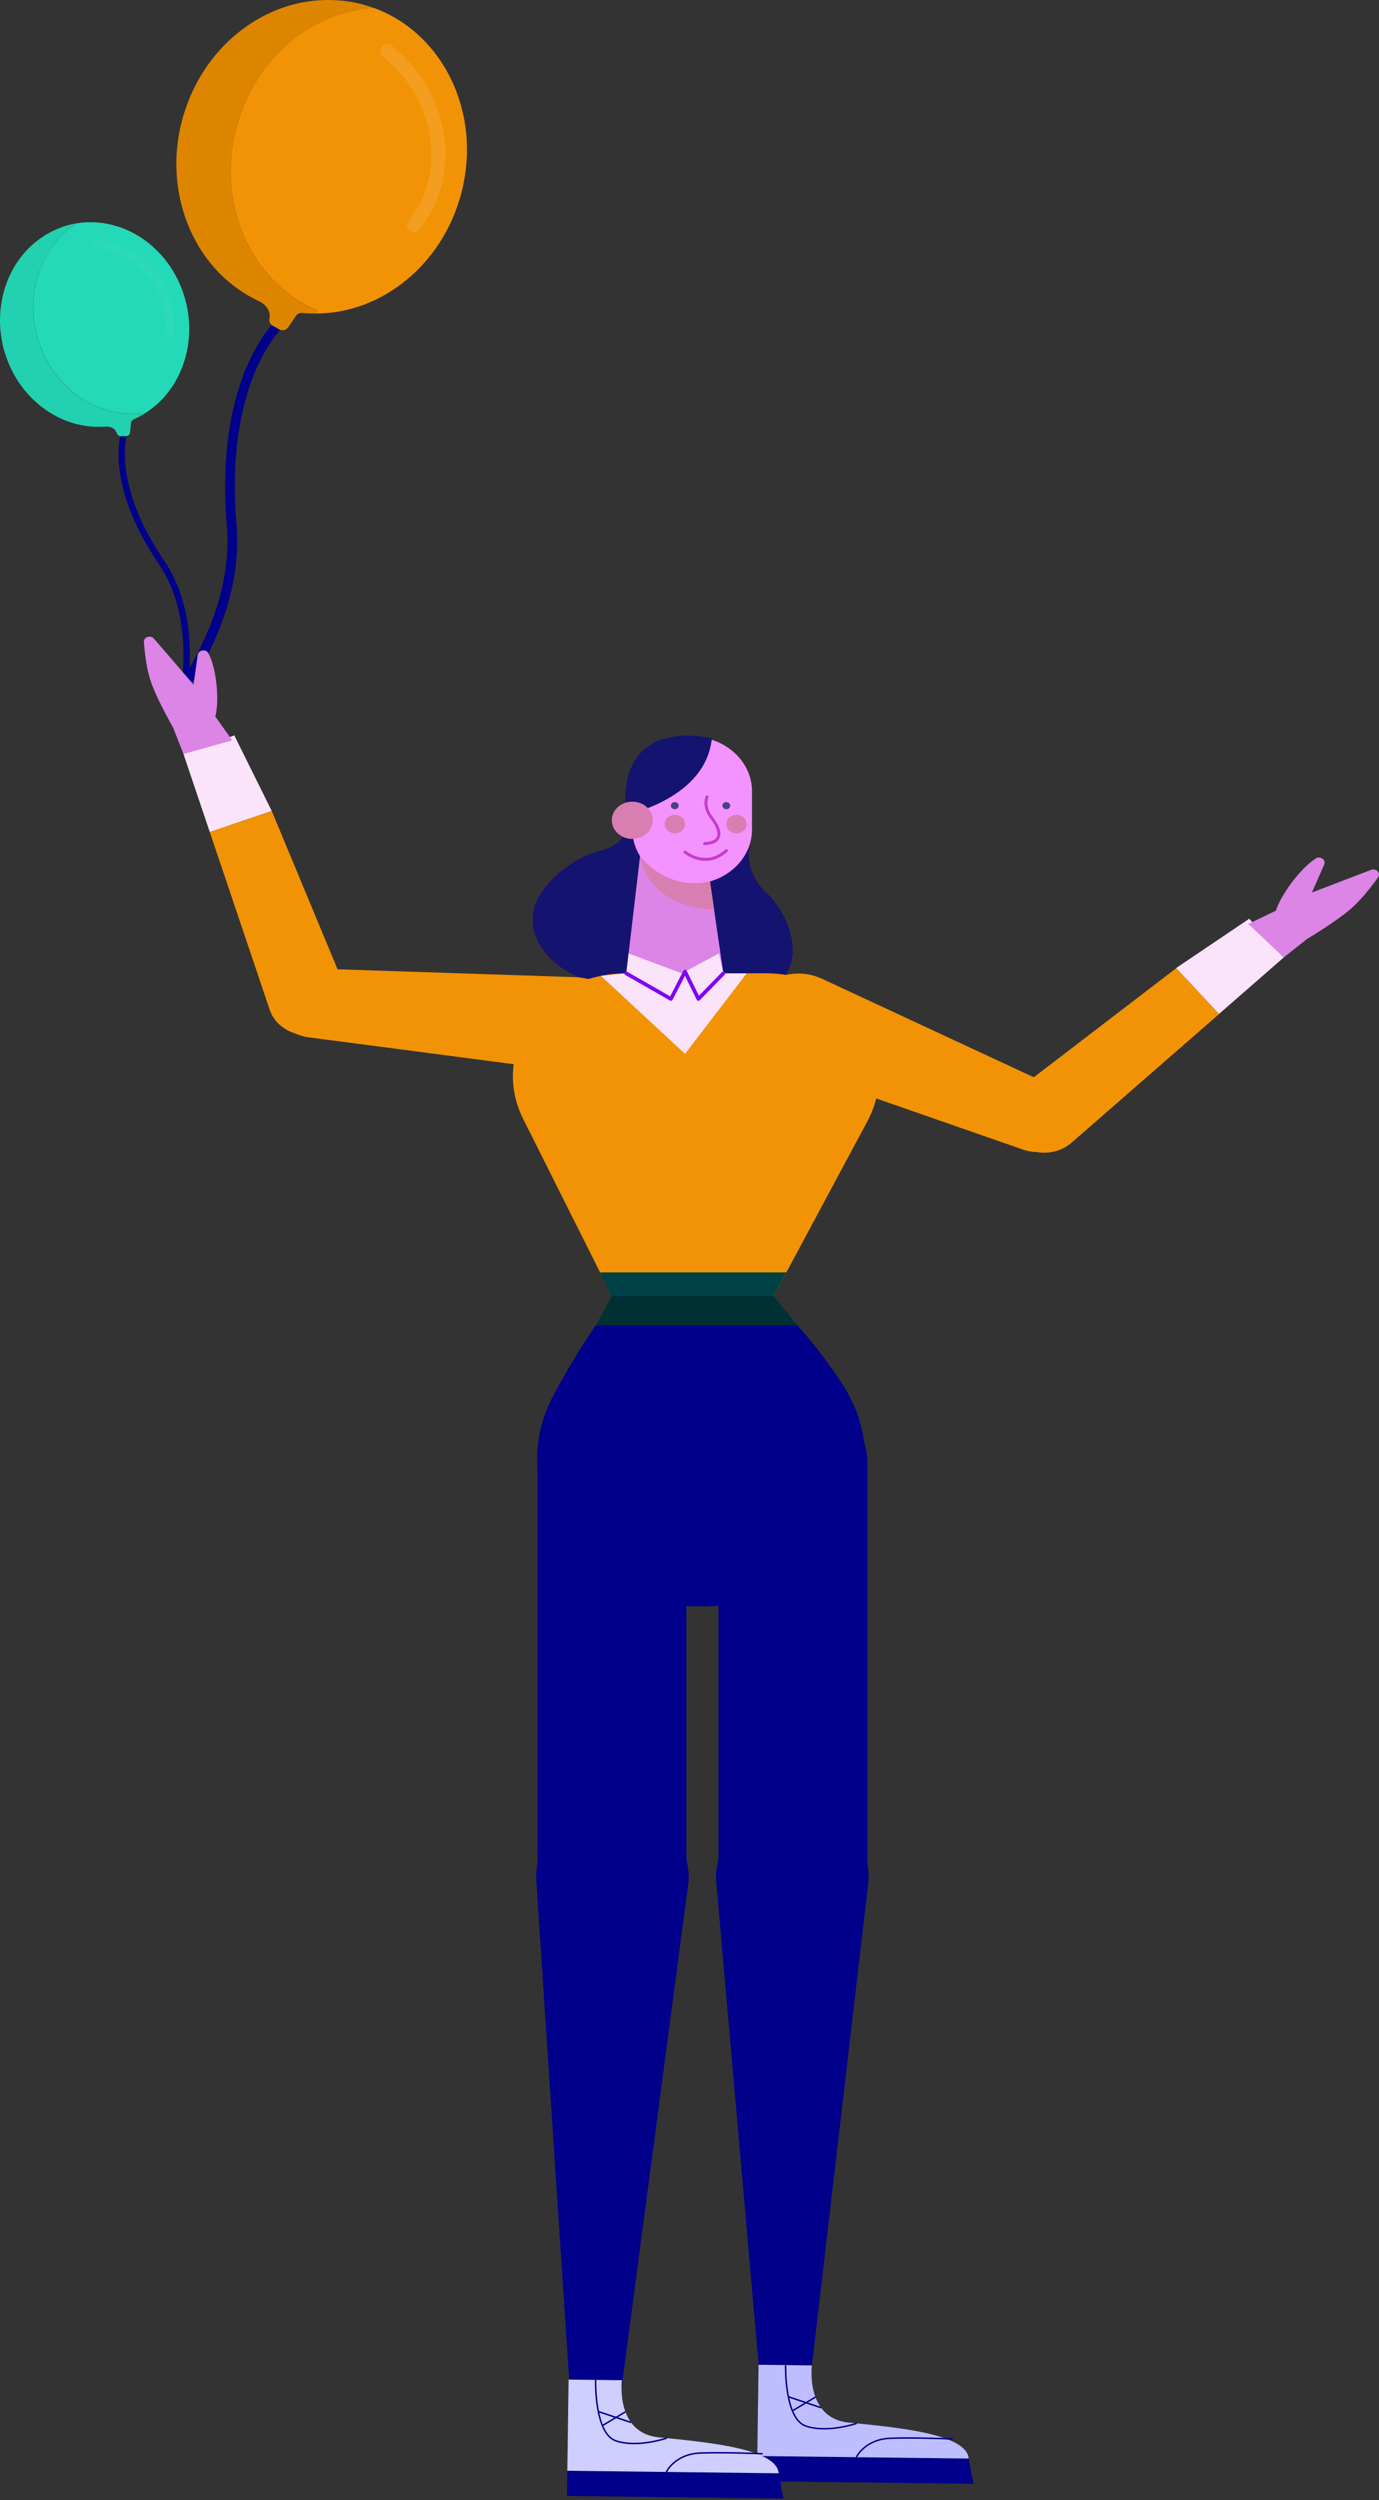 <svg width="80" height="145" viewBox="0 0 80 145" fill="none" xmlns="http://www.w3.org/2000/svg">
<rect x="0" y="0" width="80" height="145" fill="#333333" stroke="none"/>
<path d="M12.619 36.737C13.514 34.575 13.886 32.461 13.718 30.454C13.329 25.797 14.198 22.809 14.993 21.122C15.854 19.302 16.818 18.567 16.827 18.558L16.494 18.104C16.451 18.134 15.43 18.909 14.509 20.837C13.67 22.593 12.758 25.689 13.16 30.502C13.458 34.091 11.889 37.498 10.172 40.08C10.085 40.21 10.12 40.383 10.25 40.469C10.379 40.556 10.557 40.521 10.643 40.392C11.456 39.163 12.118 37.944 12.619 36.737Z" fill="#01008A"/>
<path d="M17.172 18.316C17.254 18.199 17.393 18.139 17.535 18.152C17.808 18.178 18.076 18.186 18.344 18.186C18.374 18.134 18.4 18.078 18.43 18.026C18.422 18.022 18.413 18.018 18.404 18.013C17.025 17.425 15.875 16.461 15.023 15.255C14.08 13.914 13.505 12.275 13.401 10.532C13.341 9.512 13.44 8.457 13.717 7.402C13.773 7.181 13.842 6.969 13.912 6.757C14.309 5.577 14.911 4.522 15.654 3.627C16.554 2.55 17.661 1.702 18.884 1.153C19.771 0.755 20.718 0.522 21.682 0.461C21.462 0.383 21.237 0.31 21.008 0.249C20.493 0.111 19.974 0.037 19.46 0.011C18.175 -0.058 16.904 0.189 15.736 0.712C14.513 1.261 13.406 2.104 12.506 3.185C11.762 4.081 11.161 5.136 10.764 6.316C10.69 6.528 10.625 6.74 10.565 6.961C10.284 8.016 10.184 9.071 10.249 10.091C10.353 11.834 10.928 13.473 11.87 14.813C12.675 15.955 13.752 16.876 15.031 17.473C15.031 17.473 15.754 17.776 15.633 18.493C15.602 18.666 15.689 18.844 15.849 18.913C15.948 18.956 16.056 19.012 16.16 19.086C16.342 19.211 16.588 19.168 16.714 18.991L17.172 18.316Z" fill="#DE8500"/>
<path d="M21.878 17.339C23.309 16.63 24.572 15.51 25.497 14.083C26.046 13.235 26.479 12.275 26.755 11.233C26.807 11.03 26.855 10.831 26.894 10.627C27.136 9.421 27.149 8.223 26.959 7.086C26.725 5.707 26.198 4.422 25.424 3.337C24.498 2.035 23.218 1.015 21.683 0.457C20.714 0.517 19.772 0.755 18.885 1.149C17.661 1.698 16.554 2.541 15.655 3.622C14.911 4.517 14.31 5.572 13.912 6.753C13.839 6.965 13.774 7.177 13.718 7.397C13.437 8.452 13.337 9.508 13.402 10.528C13.506 12.271 14.081 13.91 15.024 15.25C15.876 16.457 17.026 17.421 18.405 18.009C18.414 18.013 18.422 18.018 18.431 18.022C18.401 18.078 18.375 18.13 18.345 18.182C19.573 18.178 20.775 17.884 21.878 17.339Z" fill="#F29305"/>
<g opacity="0.32">
<path opacity="0.32" d="M22.245 2.615C22.388 2.524 22.578 2.528 22.716 2.641C24.364 3.964 25.445 5.797 25.752 7.808C26.063 9.832 25.558 11.786 24.334 13.317C24.191 13.495 23.936 13.52 23.763 13.382C23.586 13.244 23.56 12.984 23.702 12.811C24.783 11.462 25.229 9.728 24.952 7.933C24.675 6.126 23.698 4.47 22.21 3.276C22.033 3.138 22.007 2.878 22.15 2.705C22.172 2.667 22.206 2.636 22.245 2.615Z" fill="white"/>
</g>
<path d="M10.924 36.448C10.738 34.934 10.271 33.615 9.532 32.53C7.815 30.013 7.352 28.037 7.262 26.826C7.166 25.516 7.478 24.79 7.478 24.785L7.145 24.634C7.132 24.664 6.799 25.43 6.894 26.822C6.98 28.085 7.456 30.139 9.229 32.737C10.548 34.675 10.751 37.114 10.604 39.129C10.595 39.228 10.673 39.315 10.773 39.323C10.872 39.332 10.963 39.254 10.972 39.15C11.041 38.199 11.028 37.291 10.924 36.448Z" fill="#01008A"/>
<path d="M7.599 24.534C7.607 24.444 7.668 24.361 7.75 24.327C7.91 24.253 8.07 24.175 8.221 24.085C8.221 24.046 8.217 24.007 8.217 23.968C8.209 23.968 8.204 23.968 8.196 23.968C7.227 24.076 6.263 23.899 5.393 23.488C4.429 23.029 3.577 22.286 2.959 21.33C2.596 20.772 2.315 20.141 2.133 19.453C2.098 19.306 2.068 19.164 2.038 19.021C1.886 18.225 1.886 17.434 2.025 16.686C2.189 15.786 2.548 14.952 3.063 14.247C3.439 13.737 3.897 13.3 4.429 12.954C4.278 12.98 4.131 13.01 3.979 13.049C3.642 13.144 3.326 13.265 3.024 13.417C2.271 13.789 1.631 14.338 1.138 15.008C0.619 15.713 0.265 16.547 0.101 17.447C-0.034 18.195 -0.038 18.986 0.113 19.782C0.139 19.925 0.17 20.067 0.209 20.21C0.39 20.898 0.671 21.529 1.035 22.087C1.653 23.043 2.505 23.786 3.469 24.245C4.291 24.634 5.199 24.811 6.116 24.742C6.116 24.742 6.622 24.681 6.782 25.131C6.82 25.239 6.924 25.313 7.037 25.3C7.106 25.291 7.188 25.291 7.266 25.3C7.409 25.313 7.534 25.209 7.547 25.066L7.599 24.534Z" fill="#22D1B0"/>
<path d="M9.956 22.476C10.539 21.616 10.898 20.573 10.967 19.466C11.006 18.809 10.946 18.126 10.768 17.443C10.734 17.313 10.695 17.183 10.652 17.053C10.401 16.292 10.025 15.609 9.553 15.025C8.978 14.316 8.269 13.758 7.478 13.391C6.535 12.95 5.484 12.781 4.433 12.954C3.906 13.3 3.443 13.737 3.067 14.247C2.548 14.952 2.193 15.786 2.029 16.686C1.891 17.434 1.891 18.225 2.042 19.021C2.068 19.164 2.098 19.306 2.137 19.449C2.319 20.137 2.6 20.768 2.963 21.326C3.582 22.282 4.433 23.025 5.398 23.484C6.267 23.894 7.231 24.072 8.2 23.964C8.209 23.964 8.213 23.964 8.221 23.964C8.221 24.003 8.226 24.041 8.226 24.08C8.918 23.687 9.506 23.138 9.956 22.476Z" fill="#23D9B7"/>
<g opacity="0.2">
<path opacity="0.2" d="M5.441 14.001C5.493 13.905 5.601 13.845 5.718 13.862C7.08 14.083 8.278 14.779 9.099 15.821C9.925 16.867 10.267 18.139 10.059 19.401C10.038 19.544 9.899 19.644 9.757 19.622C9.614 19.6 9.514 19.462 9.536 19.319C9.718 18.208 9.415 17.079 8.68 16.15C7.94 15.211 6.859 14.589 5.631 14.385C5.489 14.364 5.389 14.225 5.411 14.083C5.415 14.057 5.424 14.026 5.441 14.001Z" fill="#FDE2DE"/>
</g>
<path d="M45.998 112.477C48.386 112.477 50.316 110.717 50.316 108.551V84.806C50.316 82.635 48.381 80.88 45.998 80.88C43.611 80.88 41.681 82.64 41.681 84.806V108.551C41.676 110.717 43.611 112.477 45.998 112.477Z" fill="#01008A"/>
<path d="M35.499 112.477C33.112 112.477 31.181 110.717 31.181 108.551V84.806C31.181 82.635 33.117 80.88 35.499 80.88C37.886 80.88 39.817 82.64 39.817 84.806V108.551C39.821 110.717 37.886 112.477 35.499 112.477Z" fill="#01008A"/>
<path d="M44.767 75.383C44.767 75.383 46.802 77.079 48.894 80.317C52.513 85.917 48.153 93.022 41.005 93.161C40.853 93.165 40.706 93.165 40.554 93.165C33.635 93.178 29.089 86.557 32.118 80.901C33.031 79.193 34.177 77.334 35.604 75.383H44.767Z" fill="#01008A"/>
<path d="M43.573 48.655C43.573 48.655 42.936 50.355 44.448 51.764C45.96 53.17 46.802 56.05 44.871 57.135L40.154 56.447L40.368 50.835L43.573 48.655Z" fill="#141370"/>
<path d="M37.62 46.878C37.62 46.878 38.243 54.636 36.331 56.447C34.419 58.264 28.718 54.709 31.795 51.263C31.795 51.263 32.898 49.853 34.862 49.33C36.826 48.806 36.322 47.258 36.322 47.258L37.62 46.878Z" fill="#141370"/>
<path d="M41.966 56.452H36.331L37.249 48.655H40.825L41.966 56.452Z" fill="#DC85E6"/>
<path d="M44.767 75.383H35.608L30.354 64.901C28.371 60.945 31.552 56.447 36.331 56.447H44.41C49.265 56.447 52.442 61.075 50.316 65.04L44.767 75.383Z" fill="#F29305"/>
<path d="M40.154 51.263C38.243 51.263 36.683 49.84 36.683 48.106V45.888C36.683 44.149 38.248 42.731 40.154 42.731C42.066 42.731 43.626 44.154 43.626 45.888V48.106C43.63 49.844 42.066 51.263 40.154 51.263Z" fill="#F493FE"/>
<path d="M41.02 46.216C41.02 46.216 40.758 46.761 41.281 47.431C41.804 48.106 42.023 48.863 40.877 48.928" stroke="#C53CCF" stroke-width="0.173" stroke-miterlimit="10" stroke-linecap="round" stroke-linejoin="round"/>
<path d="M39.374 46.727C39.374 46.839 39.275 46.934 39.146 46.934C39.023 46.934 38.918 46.843 38.918 46.727C38.918 46.614 39.018 46.519 39.146 46.519C39.275 46.519 39.374 46.614 39.374 46.727Z" fill="#4A4185"/>
<path d="M42.365 46.727C42.365 46.839 42.266 46.934 42.137 46.934C42.014 46.934 41.909 46.843 41.909 46.727C41.909 46.614 42.009 46.519 42.137 46.519C42.261 46.519 42.365 46.614 42.365 46.727Z" fill="#4A4185"/>
<path d="M39.151 48.331C39.477 48.331 39.741 48.091 39.741 47.795C39.741 47.498 39.477 47.258 39.151 47.258C38.825 47.258 38.561 47.498 38.561 47.795C38.561 48.091 38.825 48.331 39.151 48.331Z" fill="#D97EB0"/>
<path d="M43.316 47.795C43.316 48.089 43.055 48.331 42.727 48.331C42.404 48.331 42.137 48.093 42.137 47.795C42.137 47.496 42.399 47.258 42.727 47.258C43.05 47.258 43.316 47.501 43.316 47.795Z" fill="#D97EB0"/>
<path d="M39.741 49.416C39.741 49.416 40.929 50.424 42.142 49.334" stroke="#C53CCF" stroke-width="0.173" stroke-miterlimit="10" stroke-linecap="round" stroke-linejoin="round"/>
<path d="M36.469 55.297L39.55 56.452L41.709 55.297L41.966 56.452H43.316L39.741 61.122L34.862 56.599L36.331 56.452L36.469 55.297Z" fill="#FBE3F9"/>
<path d="M36.322 47.258C36.322 47.258 40.953 46.329 41.296 42.822C41.291 42.822 35.718 41.369 36.322 47.258Z" fill="#141370"/>
<path d="M37.872 47.574C37.872 48.171 37.339 48.655 36.683 48.655C36.027 48.655 35.494 48.171 35.494 47.574C35.494 46.977 36.027 46.493 36.683 46.493C37.339 46.493 37.872 46.977 37.872 47.574Z" fill="#D97EB0"/>
<path d="M37.13 49.65C37.13 49.65 38.633 51.704 41.186 51.12L41.424 52.742C41.424 52.746 37.729 52.802 37.13 49.65Z" fill="#D97EB0"/>
<path d="M36.331 56.452L38.923 57.935L39.741 56.352L40.516 57.935L41.966 56.452" stroke="#7E07F3" stroke-width="0.216" stroke-miterlimit="10" stroke-linecap="round" stroke-linejoin="round"/>
<path d="M17.867 60.158L32.836 62.117C33.925 62.259 35.009 61.853 35.67 61.053C37.13 59.284 35.803 56.755 33.373 56.672L18.262 56.171C16.892 56.127 15.808 57.217 16.003 58.454C16.136 59.336 16.897 60.028 17.867 60.158Z" fill="#F29305"/>
<path d="M13.592 42.649L15.765 47.034L12.17 48.257L10.644 43.73L13.592 42.649Z" fill="#FBE3F9"/>
<path d="M19.997 57.209C20.439 58.268 19.869 59.457 18.718 59.885C17.463 60.352 16.041 59.738 15.646 58.562L12.17 48.257L15.765 47.034L19.997 57.209Z" fill="#F29305"/>
<path d="M10.306 42.653C10.306 42.653 12.194 42.601 12.489 41.555C12.722 40.742 12.598 38.852 12.094 37.892C11.951 37.624 11.514 37.689 11.471 37.983L11.229 39.708L8.932 37.04C8.732 36.807 8.323 36.949 8.347 37.243C8.399 37.927 8.513 38.852 8.756 39.544C9.193 40.794 10.306 42.653 10.306 42.653Z" fill="#DC85E6"/>
<path d="M13.473 42.938L12.493 41.559L10.045 42.203L10.644 43.73L13.473 42.938Z" fill="#DC85E6"/>
<path d="M59.365 66.679L45.242 61.758C44.215 61.399 43.488 60.564 43.34 59.574C43.012 57.386 45.528 55.76 47.691 56.767L61.158 63.029C62.38 63.596 62.737 65.031 61.909 66.026C61.31 66.731 60.278 66.994 59.365 66.679Z" fill="#F29305"/>
<path d="M72.475 53.282L68.229 56.145L70.716 58.809L74.472 55.531L72.475 53.282Z" fill="#FBE3F9"/>
<path d="M59.085 63.159C58.129 63.89 57.991 65.178 58.771 66.065C59.617 67.029 61.186 67.124 62.166 66.272L70.721 58.813L68.238 56.149L59.085 63.159Z" fill="#F29305"/>
<path d="M75.343 54.744C75.343 54.744 73.721 53.866 74.02 52.819C74.254 52.007 75.371 50.411 76.327 49.792C76.593 49.62 76.945 49.87 76.821 50.147L76.108 51.764L79.541 50.45C79.841 50.337 80.121 50.64 79.945 50.886C79.532 51.462 78.937 52.218 78.357 52.716C77.316 53.611 75.343 54.744 75.343 54.744Z" fill="#DC85E6"/>
<path d="M72.423 53.585L74.021 52.815L75.813 54.467L74.472 55.531L72.423 53.585Z" fill="#DC85E6"/>
<path d="M41.552 109.134L44.011 137.151L47.102 137.19L50.383 109.113C50.535 106.799 48.514 104.849 45.965 104.849C43.407 104.845 41.386 106.812 41.552 109.134Z" fill="#01008A"/>
<path d="M39.945 109.134L36.06 138.466L33.15 139.984L31.115 109.113C30.963 106.799 32.983 104.849 35.532 104.849C38.086 104.845 40.111 106.812 39.945 109.134Z" fill="#01008A"/>
<path d="M45.618 73.796L44.767 75.383L35.879 76.019L34.814 73.796H45.618Z" fill="#004145"/>
<path d="M44.881 75.167L46.269 76.875H34.557L35.499 75.167H44.881Z" fill="#003033"/>
<path d="M43.935 142.44L43.916 143.902L56.474 144.053C56.474 144.053 56.431 143.902 56.203 142.591L43.935 142.44Z" fill="#01008A"/>
<path d="M56.183 142.505C55.94 141.112 51.779 140.758 49.24 140.503C46.701 140.248 47.1 137.19 47.1 137.19L44.009 137.151L43.933 142.44L56.197 142.587C56.192 142.561 56.192 142.535 56.183 142.505Z" fill="#BEBEFF"/>
<path d="M49.679 142.509C49.679 142.509 50.173 141.463 51.667 141.411C53.16 141.359 55.266 141.454 55.266 141.454" stroke="#01008A" stroke-width="0.086" stroke-miterlimit="10"/>
<path d="M45.575 137.169C45.575 137.169 45.494 140.286 46.755 140.706C48.015 141.13 49.707 140.546 49.707 140.546" stroke="#01008A" stroke-width="0.086" stroke-miterlimit="10"/>
<path d="M45.737 139.006L47.629 139.638" stroke="#01008A" stroke-width="0.086" stroke-miterlimit="10"/>
<path d="M47.306 139.024L45.97 139.819" stroke="#01008A" stroke-width="0.086" stroke-miterlimit="10"/>
<path d="M32.912 143.296L32.893 144.758L45.452 144.909C45.452 144.909 45.409 144.758 45.181 143.447L32.912 143.296Z" fill="#01008A"/>
<path d="M45.16 143.361C44.918 141.969 40.757 141.614 38.218 141.359C35.678 141.104 36.078 138.046 36.078 138.046L32.987 138.008L32.911 143.296L45.174 143.443C45.17 143.417 45.165 143.387 45.16 143.361Z" fill="#CECEFF"/>
<path d="M38.656 143.365C38.656 143.365 39.151 142.319 40.644 142.267C42.137 142.215 44.244 142.31 44.244 142.31" stroke="#01008A" stroke-width="0.086" stroke-miterlimit="10"/>
<path d="M34.553 138.025C34.553 138.025 34.472 141.143 35.732 141.562C36.992 141.986 38.685 141.402 38.685 141.402" stroke="#01008A" stroke-width="0.086" stroke-miterlimit="10"/>
<path d="M34.71 139.863L36.607 140.494" stroke="#01008A" stroke-width="0.086" stroke-miterlimit="10"/>
<path d="M36.284 139.88L34.947 140.676" stroke="#01008A" stroke-width="0.086" stroke-miterlimit="10"/>
</svg>
